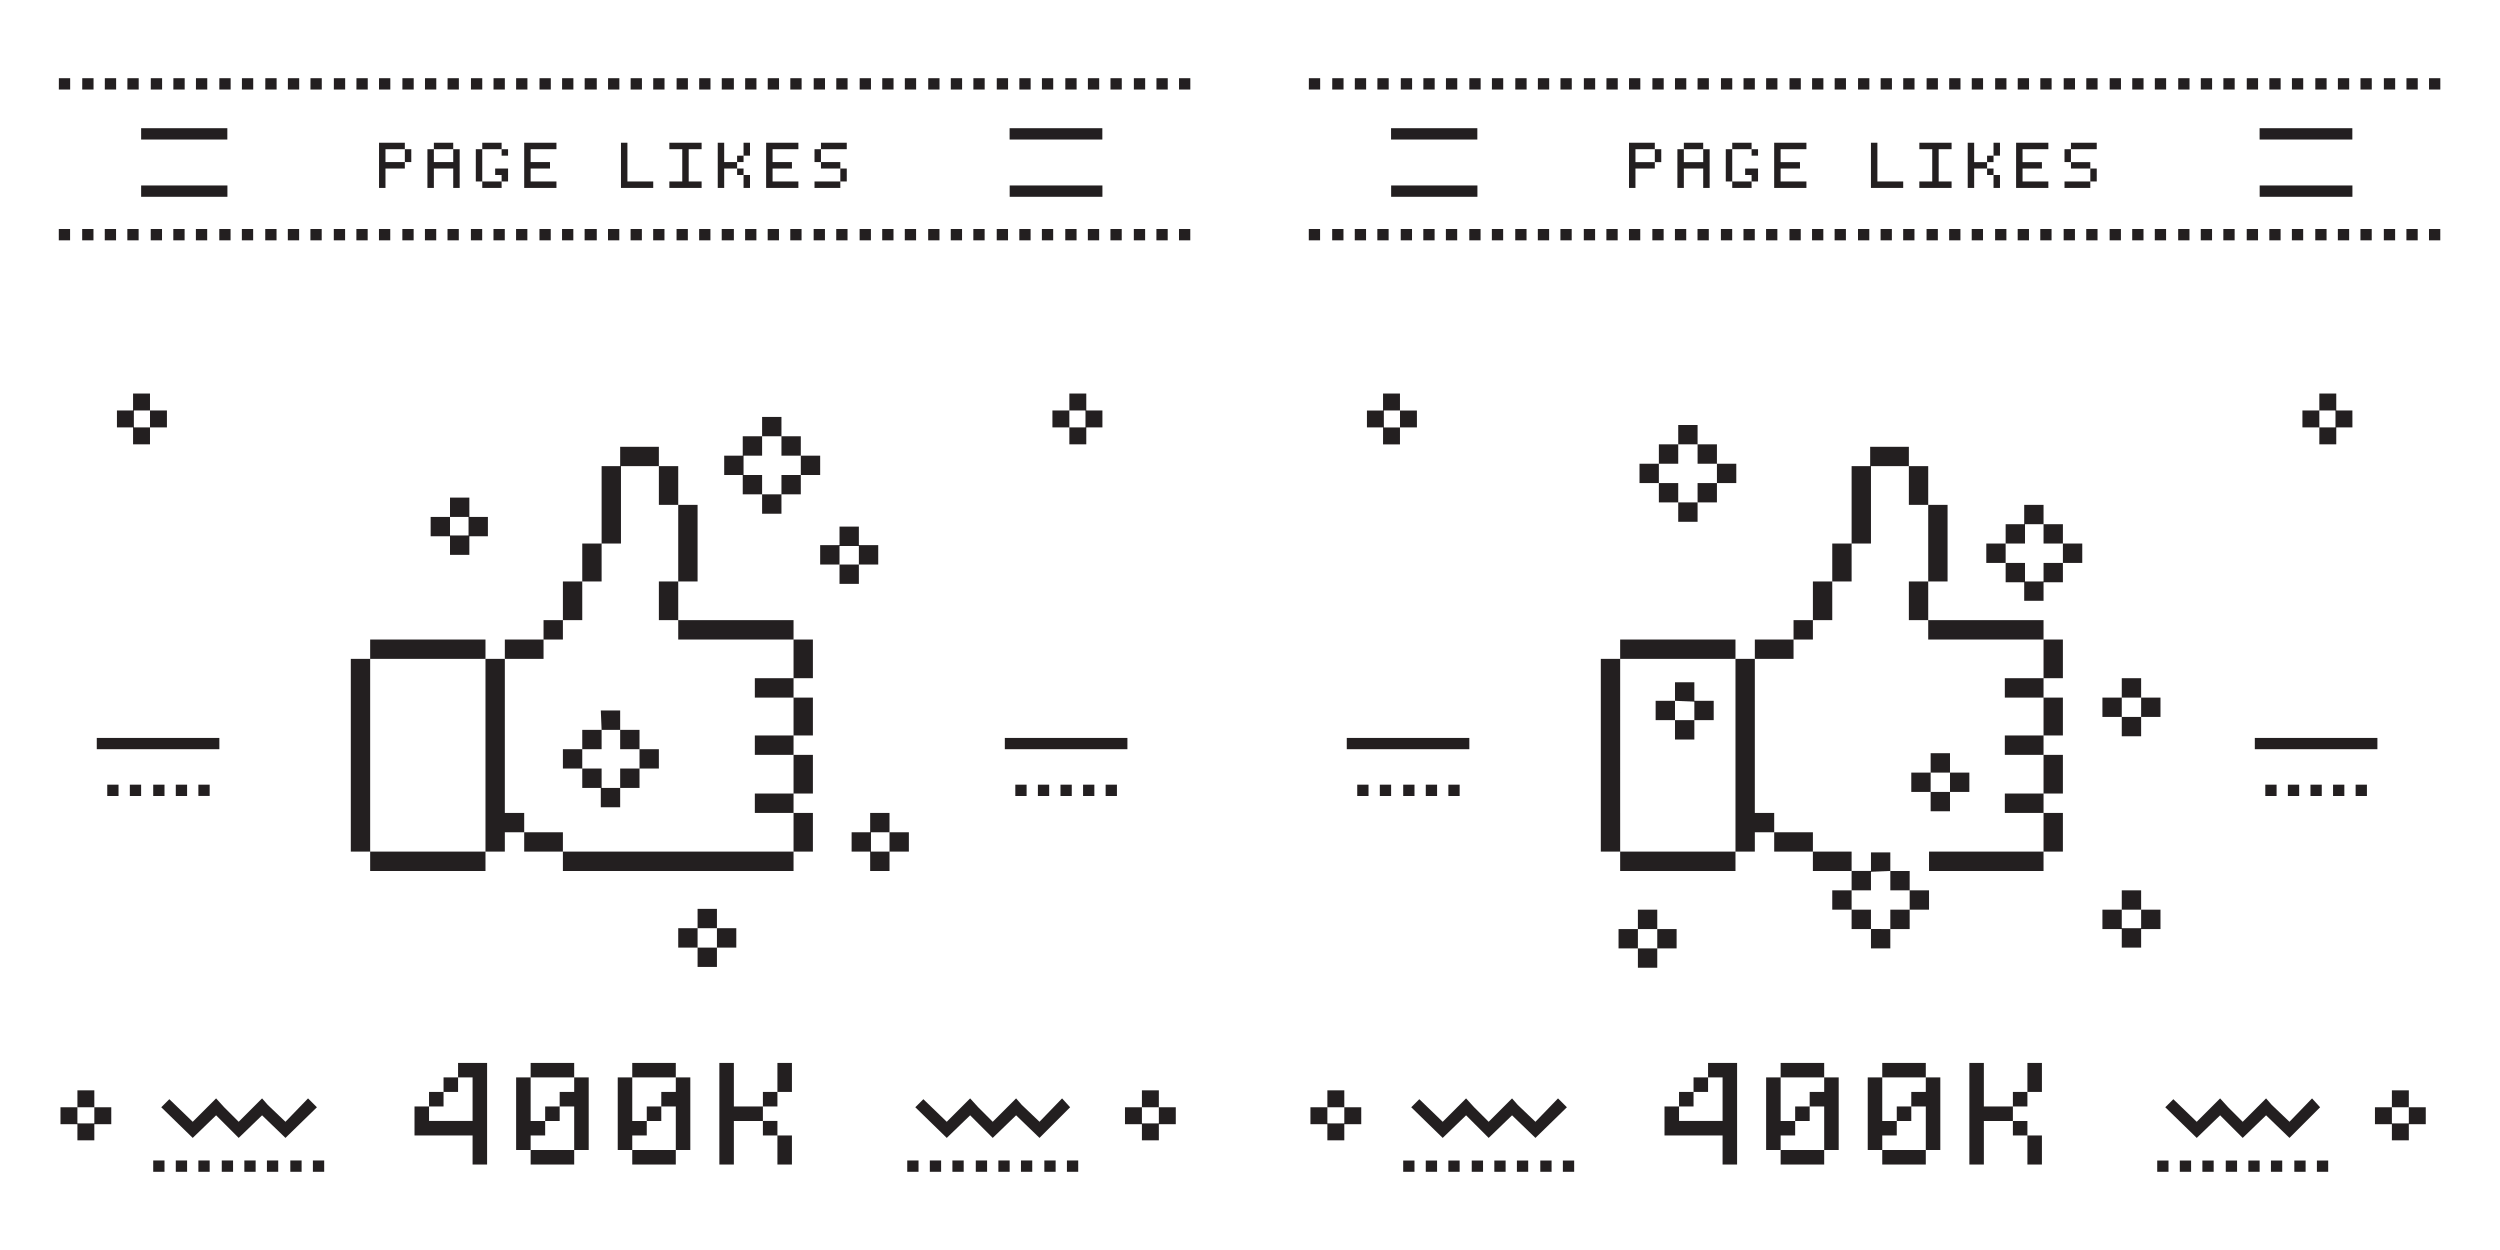 <svg id="Layer_1" xmlns="http://www.w3.org/2000/svg" viewBox="0 0 310 155"><style>.st0{fill:#231f20}</style><path class="st0" d="M137.1 98.7v-1.4h1.4v1.4h-1.4zm-2.8 0v-1.4h1.4v1.4h-1.4zm-2.8 0v-1.4h1.4v1.4h-1.4zm-2.8 0v-1.4h1.4v1.4h-1.4zm-2.8 0v-1.4h1.4v1.4h-1.4zm-1.3-7.2h15.2v1.4h-15.2v-1.4zm-100 7.2v-1.4H26v1.4h-1.4zm-2.8 0v-1.4h1.4v1.4h-1.4zm-2.8 0v-1.4h1.4v1.4H19zm-2.9 0v-1.4h1.4v1.4h-1.4zm-2.8 0v-1.4h1.4v1.4h-1.4zM12 91.5h15.2v1.4H12v-1.4zm35-73.8h3.2v.8h.8v1.6h-.8v.8h-2.4v2.4H47v-5.6zm.8.8v1.6h2.4v-1.6h-2.4zm5.2 0h.8v-.8h2.4v.8h.8v4.8h-.8v-2.4h-2.4v2.4H53v-4.8zm.8 1.6h2.4v-1.6h-2.4v1.6zm5.2-1.6h.8v-.8h2.4v.8h.8v.8h-.8v-.8h-2.4v4h2.4v-.8h-.8v-.8H63v1.6h-.8v.8h-2.4v-.8H59v-4zm6-.8h4v.8h-3.2v1.6h2.4v.8h-2.4v1.6H69v.8h-4v-5.6zm12 0h.8v4.8H81v.8h-4v-5.6zm6 0h4v.8h-1.6v4H87v.8h-4v-.8h1.6v-4H83v-.8zm6 0h.8v2.4h1.6v-.8h.8v-1.6h.8v1.6h-.8v.8h-.8v.8h.8v.8h.8v1.6h-.8v-1.6h-.8v-.8h-1.6v2.4H89v-5.6zm6 0h4v.8h-3.2v1.6h2.4v.8h-2.4v1.6H99v.8h-4v-5.6zm6 .8h.8v-.8h3.2v.8h-3.2v1.6h2.4v.8h.8v1.6h-.8v.8H101v-.8h3.2v-1.6h-2.4v-.8h-.8v-1.6zm31.6 30.3h2.1v2.1h-2.1v-2.1zm0 4.2h2.1v2.1h-2.1V53zm2-2.1h2.1V53h-2.1v-2.1zm-4.1 0h2.1V53h-2.1v-2.1zm-114-2.1h2.1v2.1h-2.1v-2.1zm0 4.2h2.1v2.1h-2.1V53zm-2-2.1h2.1V53h-2.1v-2.1zm4.1 0h2.1V53h-2.1v-2.1zm20.2 94.4v-1.4h1.4v1.4h-1.4zm-2.8 0v-1.4h1.4v1.4H36zm-2.9 0v-1.4h1.4v1.4h-1.4zm-2.8 0v-1.4h1.4v1.4h-1.4zm-2.8 0v-1.4h1.4v1.4h-1.4zm-2.9 0v-1.4H26v1.4h-1.4zm-2.8 0v-1.4h1.4v1.4h-1.4zm-2.8 0v-1.4h1.4v1.4H19zm113.3 0v-1.4h1.4v1.4h-1.4zm-2.8 0v-1.4h1.4v1.4h-1.4zm-2.9 0v-1.4h1.4v1.4h-1.4zm-2.8 0v-1.4h1.4v1.4h-1.4zm-2.8 0v-1.4h1.4v1.4H121zm-2.9 0v-1.4h1.4v1.4h-1.4zm-2.8 0v-1.4h1.4v1.4h-1.4zm-2.8 0v-1.4h1.4v1.4h-1.4zm29.1-6h2.1v2.1h-2.1v-2.1zm0-4.1h2.1v2.1h-2.1v-2.1zm2.1 2.1h2.1v2.1h-2.1v-2.1zm-4.2 0h2.1v2.1h-2.1v-2.1zm-129.9 2h2.1v2.1H9.6v-2.1zm0-4.1h2.1v2.1H9.6v-2.1zm-2.1 2.1h2.1v2.1H7.5v-2.1zm4.2 0h2.1v2.1h-2.1v-2.1zm121 0l-1-1.1-2.8 2.9-2.2-2.1-.7-.8-2.9 2.9-1.8-1.8-1-1.1-2.9 2.9-2.9-2.8-1 1 3.9 3.8 2.9-2.8 2.8 2.8 2.9-2.8 2.9 2.8 3.8-3.8zm-93.4 0l-1.1-1.1-2.8 2.9-2.2-2.1-.7-.8-2.9 2.9-1.8-1.8-1-1.1-2.9 2.9-2.9-2.8-1 1 3.9 3.8 2.9-2.8 2.8 2.8 2.9-2.8 2.9 2.8 3.9-3.8zM146.2 11.1V9.7h1.4v1.4h-1.4zm-2.8 0V9.7h1.4v1.4h-1.4zm-2.8 0V9.7h1.4v1.4h-1.4zm-2.9 0V9.7h1.4v1.4h-1.4zm-2.8 0V9.7h1.4v1.4h-1.4zm-2.8 0V9.7h1.4v1.4h-1.4zm-2.9 0V9.7h1.4v1.4h-1.4zm-2.8 0V9.7h1.4v1.4h-1.4zm-2.8 0V9.7h1.4v1.4h-1.4zm-2.9 0V9.7h1.4v1.4h-1.4zm-2.8 0V9.7h1.4v1.4h-1.4zm-2.8 0V9.7h1.4v1.4h-1.4zm-2.9 0V9.7h1.4v1.4h-1.4zm-2.8 0V9.7h1.4v1.4h-1.4zm-2.8 0V9.7h1.4v1.4h-1.4zm-2.9 0V9.7h1.4v1.4h-1.4zm-2.8 0V9.7h1.4v1.4h-1.4zm-2.9 0V9.7h1.4v1.4H98zm-2.8 0V9.7h1.4v1.4h-1.4zm-2.8 0V9.7h1.4v1.4h-1.4zm-2.9 0V9.7H91v1.4h-1.5zm-2.8 0V9.7h1.4v1.4h-1.4zm-2.8 0V9.7h1.4v1.4h-1.4zm-2.9 0V9.7h1.4v1.4H81zm-2.8 0V9.7h1.4v1.4h-1.4zm-2.8 0V9.7h1.4v1.4h-1.4zm-2.9 0V9.7H74v1.4h-1.5zm-2.8 0V9.7h1.4v1.4h-1.4zm-2.8 0V9.7h1.4v1.4h-1.4zm-2.9 0V9.7h1.4v1.4H64zm-2.8 0V9.7h1.4v1.4h-1.4zm-2.8 0V9.7h1.4v1.4h-1.4zm-2.9 0V9.7h1.4v1.4h-1.4zm-2.8 0V9.7h1.4v1.4h-1.4zm-2.8 0V9.7h1.4v1.4h-1.4zm-2.9 0V9.7h1.4v1.4H47zm-2.8 0V9.7h1.4v1.4h-1.4zm-2.8 0V9.7h1.4v1.4h-1.4zm-2.9 0V9.7h1.4v1.4h-1.4zm-2.8 0V9.7h1.4v1.4h-1.4zm-2.8 0V9.7h1.4v1.4h-1.4zm-2.9 0V9.7h1.4v1.4H30zm-2.8 0V9.7h1.4v1.4h-1.4zm-2.9 0V9.7h1.4v1.4h-1.4zm-2.8 0V9.7h1.4v1.4h-1.4zm-2.8 0V9.7h1.4v1.4h-1.4zm-2.9 0V9.7h1.4v1.4h-1.4zm-2.8 0V9.7h1.4v1.4H13zm-2.8 0V9.7h1.4v1.4h-1.4zm-2.9 0V9.7h1.4v1.4H7.3zm138.9 18.7v-1.4h1.4v1.4h-1.4zm-2.8 0v-1.4h1.4v1.4h-1.4zm-2.8 0v-1.4h1.4v1.4h-1.4zm-2.9 0v-1.4h1.4v1.4h-1.4zm-2.8 0v-1.4h1.4v1.4h-1.4zm-2.8 0v-1.4h1.4v1.4h-1.4zm-2.9 0v-1.4h1.4v1.4h-1.4zm-2.8 0v-1.4h1.4v1.4h-1.4zm-2.8 0v-1.4h1.4v1.4h-1.4zm-2.9 0v-1.4h1.4v1.4h-1.4zm-2.8 0v-1.4h1.4v1.4h-1.4zm-2.8 0v-1.4h1.4v1.4h-1.4zm-2.9 0v-1.4h1.4v1.4h-1.4zm-2.8 0v-1.4h1.4v1.4h-1.4zm-2.8 0v-1.4h1.4v1.4h-1.4zm-2.9 0v-1.4h1.4v1.4h-1.4zm-2.8 0v-1.4h1.4v1.4h-1.4zm-2.9 0v-1.4h1.4v1.4H98zm-2.8 0v-1.4h1.4v1.4h-1.4zm-2.8 0v-1.4h1.4v1.4h-1.4zm-2.9 0v-1.4H91v1.4h-1.5zm-2.8 0v-1.4h1.4v1.4h-1.4zm-2.8 0v-1.4h1.4v1.4h-1.4zm-2.9 0v-1.4h1.4v1.4H81zm-2.8 0v-1.4h1.4v1.4h-1.4zm-2.8 0v-1.4h1.4v1.4h-1.4zm-2.9 0v-1.4H74v1.4h-1.5zm-2.8 0v-1.4h1.4v1.4h-1.4zm-2.8 0v-1.4h1.4v1.4h-1.4zm-2.9 0v-1.4h1.4v1.4H64zm-2.8 0v-1.4h1.4v1.4h-1.4zm-2.8 0v-1.4h1.4v1.4h-1.4zm-2.9 0v-1.4h1.4v1.4h-1.4zm-2.8 0v-1.4h1.4v1.4h-1.4zm-2.8 0v-1.4h1.4v1.4h-1.4zm-2.9 0v-1.4h1.4v1.4H47zm-2.8 0v-1.4h1.4v1.4h-1.4zm-2.8 0v-1.4h1.4v1.4h-1.4zm-2.9 0v-1.4h1.4v1.4h-1.4zm-2.8 0v-1.4h1.4v1.4h-1.4zm-2.8 0v-1.4h1.4v1.4h-1.4zm-2.9 0v-1.4h1.4v1.4H30zm-2.8 0v-1.4h1.4v1.4h-1.4zm-2.9 0v-1.4h1.4v1.4h-1.4zm-2.8 0v-1.4h1.4v1.4h-1.4zm-2.8 0v-1.4h1.4v1.4h-1.4zm-2.9 0v-1.4h1.4v1.4h-1.4zm-2.8 0v-1.4h1.4v1.4H13zm-2.8 0v-1.4h1.4v1.4h-1.4zm-2.9 0v-1.4h1.4v1.4H7.3zm117.9-13.9h11.5v1.4h-11.5v-1.4zm-107.7 0h10.7v1.4H17.5v-1.4zM125.2 23h11.5v1.4h-11.5V23zM17.5 23h10.7v1.4H17.5V23zm89 44.6h2.4V70h-2.4v-2.4zm-2.4-2.3h2.4v2.4h-2.4v-2.4zm0 4.7h2.4v2.4h-2.4V70zm-2.4-2.4h2.4V70h-2.4v-2.4zm-43.6-3.5h2.4v2.4h-2.4v-2.4zm-2.3-2.4h2.4v2.4h-2.4v-2.4zm0 4.7h2.4v2.4h-2.4v-2.4zm-2.4-2.3h2.4v2.4h-2.4v-2.4zm56.9 39.1h2.4v2.4h-2.4v-2.4zm-2.4-2.4h2.4v2.4h-2.4v-2.4zm0 4.8h2.4v2.4h-2.4v-2.4zm-2.3-2.4h2.4v2.4h-2.4v-2.4zm-16.7 11.9h2.4v2.4h-2.4v-2.4zm-2.4-2.4h2.4v2.4h-2.4v-2.4zm0 4.8h2.4v2.4h-2.4v-2.4zm-2.4-2.4h2.4v2.4h-2.4v-2.4zm10.4-63.4h2.4v2.4h-2.4v-2.4zm-2.4 2.4h2.4v2.4h-2.4v-2.4zm-2.3 2.4h2.4v2.4h-2.4v-2.4zm9.5 0h2.4v2.4h-2.4v-2.4zm-7.2 2.4h2.4v2.4h-2.4v-2.4zm4.8-4.8h2.4v2.4h-2.4v-2.4zm0 4.8h2.4v2.4h-2.4v-2.4zm-2.4 2.4h2.4v2.4h-2.4v-2.4zM74.6 90.5h2.3v-2.4h-2.4l.1 2.4h-2.4v2.4h2.4v-2.4zm-4.8 2.4v2.4h2.4v-2.4h-2.4zm9.5 2.4h2.4v-2.4h-2.4v2.4zm-4.7 0h-2.4v2.4h2.3v2.4h2.4v-2.4h-2.3v-2.4zm4.7-2.4v-2.4h-2.4v2.4h2.4zm-2.4 4.8h2.4v-2.4h-2.4v2.4zm-26.2-16h9.5v-2.4H45.9v2.4h4.8zm-4.8 19.1V86.2v-4.5h-2.4v23.9h2.4v-4.8zm16.7 0V86.2v-4.5h-2.4v23.9h2.4v-2.4H65v-2.4h-2.4zm4.8 2.4H65v2.4h4.8v-2.4h-2.4zm26.2 2.4H69.8v2.4h28.6v-2.4h-4.8zm4.8 0h2.4v-4.8h-2.4v4.8zm0-7.2h2.4v-4.8h-2.4v4.8zm-4.8-7.2v2.4h4.8v-2.4h-4.8zm4.8-2.3v2.3h2.4v-4.7h-2.4v2.4zm-4.8-4.8v2.4h4.8v-2.4h-4.8zm4.8-4.8v4.8h2.4v-4.8h-2.4zm-16.7-4.8v2.4h2.4v-4.8h-2.4v2.4zm2.4-7.1v4.7h2.4v-9.5h-2.4v4.8zm-2.4-4.8h2.4v-4.8h-2.4v4.8zM77 65v-7.2h4.7v-2.4h-4.8v2.4h-2.3v9.6H77V65zm-2.4 4.8v-2.4h-2.4v4.7h2.4v-2.3zm-2.4 4.7v-2.4h-2.4v4.8h2.4v-2.4zm-2.4 2.4h-2.4v2.4h2.4v-2.4zm-2.4 4.8v-2.4h-4.8v2.4h4.8zm19.1-2.4h11.9v-2.4H84.1v2.4h2.4zm7.1 19.1v2.4h4.8v-2.4h-4.8zm-35.8 7.2H45.9v2.4h14.3v-2.4h-2.4zm-6.4 31.6h1.8v-1.8H55v-1.8h1.8v-1.8h3.6v12.6h-1.8v-3.6h-7.2v-3.6zm7.2-3.6h-1.8v1.8H55v1.8h-1.8v1.8h5.4v-5.4zm5.4 0h1.8v-1.8h5.4v1.8H73v9h-1.8v1.8h-5.4v-1.8H64v-9zm1.8 5.4h1.8v-1.8h1.8v-1.8h1.8v-1.8h-5.4v5.4zm5.4-1.8h-1.8v1.8h-1.8v1.8h-1.8v1.8h5.4v-5.4zm5.4-3.6h1.8v-1.8h5.4v1.8h1.8v9h-1.8v1.8h-5.4v-1.8h-1.8v-9zm1.8 5.4h1.8v-1.8H82v-1.8h1.8v-1.8h-5.4v5.4zm5.4-1.8H82v1.8h-1.8v1.8h-1.8v1.8h5.4v-5.4zm5.4-5.4H91v5.4h3.6v-1.8h1.8v-3.6h1.8v3.6h-1.8v1.8h-1.8v1.8h1.8v1.8h1.8v3.6h-1.8v-3.6h-1.8V139H91v5.4h-1.8v-12.6zm202.9-33.1v-1.4h1.4v1.4h-1.4zm-2.8 0v-1.4h1.4v1.4h-1.4zm-2.8 0v-1.4h1.4v1.4h-1.4zm-2.8 0v-1.4h1.4v1.4h-1.4zm-2.8 0v-1.4h1.4v1.4h-1.4zm-1.3-7.2h15.2v1.4h-15.2v-1.4zm-100 7.2v-1.4h1.4v1.4h-1.4zm-2.8 0v-1.4h1.4v1.4h-1.4zm-2.8 0v-1.4h1.4v1.4H174zm-2.9 0v-1.4h1.4v1.4h-1.4zm-2.8 0v-1.4h1.4v1.4h-1.4zm-1.3-7.2h15.2v1.4H167v-1.4zm35-73.8h3.2v.8h.8v1.6h-.8v.8h-2.4v2.4h-.8v-5.6zm.8.8v1.6h2.4v-1.6h-2.4zm5.2 0h.8v-.8h2.4v.8h.8v4.8h-.8v-2.4h-2.4v2.4h-.8v-4.8zm.8 1.6h2.4v-1.6h-2.4v1.6zm5.2-1.6h.8v-.8h2.4v.8h.8v.8h-.8v-.8h-2.4v4h2.4v-.8h-.8v-.8h1.6v1.6h-.8v.8h-2.4v-.8h-.8v-4zm6-.8h4v.8h-3.2v1.6h2.4v.8h-2.4v1.6h3.2v.8h-4v-5.6zm12 0h.8v4.8h3.2v.8h-4v-5.6zm6 0h4v.8h-1.6v4h1.6v.8h-4v-.8h1.6v-4H238v-.8zm6 0h.8v2.4h1.6v-.8h.8v-1.6h.8v1.6h-.8v.8h-.8v.8h.8v.8h.8v1.6h-.8v-1.6h-.8v-.8h-1.6v2.4h-.8v-5.6zm6 0h4v.8h-3.2v1.6h2.4v.8h-2.4v1.6h3.2v.8h-4v-5.6zm6 .8h.8v-.8h3.2v.8h-3.2v1.6h2.4v.8h.8v1.6h-.8v.8H256v-.8h3.2v-1.6h-2.4v-.8h-.8v-1.6zm31.6 30.3h2.1v2.1h-2.1v-2.1zm0 4.2h2.1v2.1h-2.1V53zm2-2.1h2.1V53h-2.1v-2.1zm-4.1 0h2.1V53h-2.1v-2.1zm-114-2.1h2.1v2.1h-2.1v-2.1zm0 4.2h2.1v2.1h-2.1V53zm-2-2.1h2.1V53h-2.1v-2.1zm4.1 0h2.1V53h-2.1v-2.1zm20.2 94.4v-1.4h1.4v1.4h-1.4zm-2.8 0v-1.4h1.4v1.4H191zm-2.9 0v-1.4h1.4v1.4h-1.4zm-2.8 0v-1.4h1.4v1.4h-1.4zm-2.8 0v-1.4h1.4v1.4h-1.4zm-2.9 0v-1.4h1.4v1.4h-1.4zm-2.8 0v-1.4h1.4v1.4h-1.4zm-2.8 0v-1.4h1.4v1.4H174zm113.3 0v-1.4h1.4v1.4h-1.4zm-2.8 0v-1.4h1.4v1.4h-1.4zm-2.9 0v-1.4h1.4v1.4h-1.4zm-2.8 0v-1.4h1.4v1.4h-1.4zm-2.8 0v-1.4h1.4v1.4H276zm-2.9 0v-1.4h1.4v1.4h-1.4zm-2.8 0v-1.4h1.4v1.4h-1.4zm-2.8 0v-1.4h1.4v1.4h-1.4zm29.1-6h2.1v2.1h-2.1v-2.1zm0-4.1h2.1v2.1h-2.1v-2.1zm2.1 2.1h2.1v2.1h-2.1v-2.1zm-4.2 0h2.1v2.1h-2.1v-2.1zm-129.9 2h2.1v2.1h-2.1v-2.1zm0-4.1h2.1v2.1h-2.1v-2.1zm-2.1 2.1h2.1v2.1h-2.1v-2.1zm4.2 0h2.1v2.1h-2.1v-2.1zm121 0l-1-1.1-2.8 2.9-2.2-2.1-.7-.8-2.9 2.9-1.8-1.8-1-1.1-2.9 2.9-2.9-2.8-1 1 3.9 3.8 2.9-2.8 2.8 2.8 2.9-2.8 2.9 2.8 3.8-3.8zm-93.4 0l-1.1-1.1-2.8 2.9-2.2-2.1-.7-.8-2.9 2.9-1.8-1.8-1-1.1-2.9 2.9-2.9-2.8-1 1 3.9 3.8 2.9-2.8 2.8 2.8 2.9-2.8 2.9 2.8 3.9-3.8zM301.2 11.1V9.7h1.4v1.4h-1.4zm-2.8 0V9.7h1.4v1.4h-1.4zm-2.8 0V9.7h1.4v1.4h-1.4zm-2.9 0V9.7h1.4v1.4h-1.4zm-2.8 0V9.7h1.4v1.4h-1.4zm-2.8 0V9.7h1.4v1.4h-1.4zm-2.9 0V9.7h1.4v1.4h-1.4zm-2.8 0V9.7h1.4v1.4h-1.4zm-2.8 0V9.7h1.4v1.4h-1.4zm-2.9 0V9.7h1.4v1.4h-1.4zm-2.8 0V9.7h1.4v1.4h-1.4zm-2.8 0V9.7h1.4v1.4h-1.4zm-2.9 0V9.7h1.4v1.4h-1.4zm-2.8 0V9.7h1.4v1.4h-1.4zm-2.8 0V9.7h1.4v1.4h-1.4zm-2.9 0V9.7h1.4v1.4h-1.4zm-2.8 0V9.7h1.4v1.4h-1.4zm-2.9 0V9.7h1.4v1.4H253zm-2.8 0V9.7h1.4v1.4h-1.4zm-2.8 0V9.7h1.4v1.4h-1.4zm-2.9 0V9.7h1.4v1.4h-1.4zm-2.8 0V9.7h1.4v1.4h-1.4zm-2.8 0V9.7h1.4v1.4h-1.4zm-2.9 0V9.7h1.4v1.4H236zm-2.8 0V9.7h1.4v1.4h-1.4zm-2.8 0V9.7h1.4v1.4h-1.4zm-2.9 0V9.7h1.4v1.4h-1.4zm-2.8 0V9.7h1.4v1.4h-1.4zm-2.8 0V9.7h1.4v1.4h-1.4zm-2.9 0V9.7h1.4v1.4H219zm-2.8 0V9.7h1.4v1.4h-1.4zm-2.8 0V9.7h1.4v1.4h-1.4zm-2.9 0V9.7h1.4v1.4h-1.4zm-2.8 0V9.7h1.4v1.4h-1.4zm-2.8 0V9.7h1.4v1.4h-1.4zm-2.9 0V9.7h1.4v1.4H202zm-2.8 0V9.7h1.4v1.4h-1.4zm-2.8 0V9.7h1.4v1.4h-1.4zm-2.9 0V9.7h1.4v1.4h-1.4zm-2.8 0V9.7h1.4v1.4h-1.4zm-2.8 0V9.7h1.4v1.4h-1.4zm-2.9 0V9.7h1.4v1.4H185zm-2.8 0V9.7h1.4v1.4h-1.4zm-2.9 0V9.7h1.4v1.4h-1.4zm-2.8 0V9.7h1.4v1.4h-1.4zm-2.8 0V9.7h1.4v1.4h-1.4zm-2.9 0V9.7h1.4v1.4h-1.4zm-2.8 0V9.7h1.4v1.4H168zm-2.8 0V9.7h1.4v1.4h-1.4zm-2.9 0V9.7h1.4v1.4h-1.4zm138.9 18.7v-1.4h1.4v1.4h-1.4zm-2.8 0v-1.4h1.4v1.4h-1.4zm-2.8 0v-1.4h1.4v1.4h-1.4zm-2.9 0v-1.4h1.4v1.4h-1.4zm-2.8 0v-1.4h1.4v1.4h-1.4zm-2.8 0v-1.4h1.4v1.4h-1.4zm-2.9 0v-1.4h1.4v1.4h-1.4zm-2.8 0v-1.4h1.4v1.4h-1.4zm-2.8 0v-1.4h1.4v1.4h-1.4zm-2.9 0v-1.4h1.4v1.4h-1.4zm-2.8 0v-1.4h1.4v1.4h-1.4zm-2.8 0v-1.4h1.4v1.4h-1.4zm-2.9 0v-1.4h1.4v1.4h-1.4zm-2.8 0v-1.4h1.4v1.4h-1.4zm-2.8 0v-1.4h1.4v1.4h-1.4zm-2.9 0v-1.4h1.4v1.4h-1.4zm-2.8 0v-1.4h1.4v1.4h-1.4zm-2.9 0v-1.4h1.4v1.4H253zm-2.8 0v-1.4h1.4v1.4h-1.4zm-2.8 0v-1.4h1.4v1.4h-1.4zm-2.9 0v-1.4h1.4v1.4h-1.4zm-2.8 0v-1.4h1.4v1.4h-1.4zm-2.8 0v-1.4h1.4v1.4h-1.4zm-2.9 0v-1.4h1.4v1.4H236zm-2.8 0v-1.4h1.4v1.4h-1.4zm-2.8 0v-1.4h1.4v1.4h-1.4zm-2.9 0v-1.4h1.4v1.4h-1.4zm-2.8 0v-1.4h1.4v1.4h-1.4zm-2.8 0v-1.4h1.4v1.4h-1.4zm-2.9 0v-1.4h1.4v1.4H219zm-2.8 0v-1.4h1.4v1.4h-1.4zm-2.8 0v-1.4h1.4v1.4h-1.4zm-2.9 0v-1.4h1.4v1.4h-1.4zm-2.8 0v-1.4h1.4v1.4h-1.4zm-2.8 0v-1.4h1.4v1.4h-1.4zm-2.9 0v-1.4h1.4v1.4H202zm-2.8 0v-1.4h1.4v1.4h-1.4zm-2.8 0v-1.4h1.4v1.4h-1.4zm-2.9 0v-1.4h1.4v1.4h-1.4zm-2.8 0v-1.4h1.4v1.4h-1.4zm-2.8 0v-1.4h1.4v1.4h-1.4zm-2.9 0v-1.4h1.4v1.4H185zm-2.8 0v-1.4h1.4v1.4h-1.4zm-2.9 0v-1.4h1.4v1.4h-1.4zm-2.8 0v-1.4h1.4v1.4h-1.4zm-2.8 0v-1.4h1.4v1.4h-1.4zm-2.9 0v-1.4h1.4v1.4h-1.4zm-2.8 0v-1.4h1.4v1.4H168zm-2.8 0v-1.4h1.4v1.4h-1.4zm-2.9 0v-1.4h1.4v1.4h-1.4zm117.9-13.9h11.5v1.4h-11.5v-1.4zm-107.7 0h10.7v1.4h-10.7v-1.4zM280.2 23h11.5v1.4h-11.5V23zm-107.7 0h10.7v1.4h-10.7V23zm93 63.5h2.4v2.4h-2.4v-2.4zm-2.4-2.4h2.4v2.4h-2.4v-2.4zm0 4.8h2.4v2.4h-2.4v-2.4zm-2.4-2.4h2.4v2.4h-2.4v-2.4zm-55.2 28.7h2.4v2.4h-2.4v-2.4zm-2.4-2.4h2.4v2.4h-2.4v-2.4zm0 4.8h2.4v2.4h-2.4v-2.4zm-2.4-2.4h2.4v2.4h-2.4v-2.4zm64.8-2.4h2.4v2.4h-2.4v-2.4zm-2.4-2.4h2.4v2.4h-2.4v-2.4zm0 4.7h2.4v2.4h-2.4v-2.4zm-2.4-2.3h2.4v2.4h-2.4v-2.4zM251 62.6h2.4V65H251v-2.4zm-2.3 2.4h2.4v2.4h-2.4V65zm-2.4 2.4h2.4v2.4h-2.4v-2.4zm9.5 0h2.4v2.4h-2.4v-2.4zm-7.1 2.4h2.4v2.4h-2.4v-2.4zm4.7-4.8h2.4v2.4h-2.4V65zm0 4.8h2.4v2.4h-2.4v-2.4zm-2.4 2.3h2.4v2.4H251v-2.4zm-42.9-19.4h2.4v2.4h-2.4v-2.4zm-2.4 2.4h2.4v2.4h-2.4v-2.4zm-2.4 2.4h2.4v2.4h-2.4v-2.4zm9.6 0h2.4v2.4h-2.4v-2.4zm-7.2 2.4h2.4v2.4h-2.4v-2.4zm4.8-4.8h2.4v2.4h-2.4v-2.4zm0 4.8h2.4v2.4h-2.4v-2.4zm-2.4 2.4h2.4v2.4h-2.4v-2.4zm36.1 35.9v-2.4h-2.4v2.4h2.4zm-4.8-4.8v2.4h2.4v-2.4h-2.4zm0 7.2h2.4v-2.4h-2.4v2.4zm-2.4-4.8v2.4h2.4v-2.4H237zm-26.9-6.5h2.4v-2.4h-2.4v2.4zm-2.4-2.4h-2.4v2.4h2.4v-2.4l2.4.1v-2.4h-2.4v2.3zm2.4 4.8v-2.4h-2.4v2.4h2.4zm17.1 21.1h2.4v-2.4h-2.4v2.4zm9.6 0h2.4v-2.4h-2.4v2.4zm-7.2 0v2.4h2.4v-2.4h-2.4zm4.8-4.8v-2.3H232v2.3h-2.4v2.4h2.4v-2.3l2.4-.1v2.4h2.4V108h-2.4zm0 7.2h2.4v-2.4h-2.4v2.4zm-2.4 2.4h2.4v-2.4H232v2.4zm-26.3-35.9h9.5v-2.4h-14.3v2.4h4.8zm-4.8 19.1V86.2v-4.5h-2.4v23.9h2.4v-4.8zm16.7 0V86.2v-4.5h-2.4v23.9h2.4v-2.4h2.4v-2.4h-2.4zm4.8 2.4H220v2.4h4.8v-2.4h-2.4zm2.4 2.4v2.4h4.8v-2.4h-4.8zm23.8 0h-9.4v2.4h14.2v-2.4h-4.8zm4.8 0h2.4v-4.8h-2.4v4.8zm0-7.2h2.4v-4.8h-2.4v4.8zm-4.8-7.2v2.4h4.8v-2.4h-4.8zm4.8-2.3v2.3h2.4v-4.7h-2.4v2.4zm-4.8-4.8v2.4h4.8v-2.4h-4.8zm4.8-4.8v4.8h2.4v-4.8h-2.4zm-2.4-2.4h-11.9v2.4h14.3v-2.4H251zm-11.9-2.4v-2.4h-2.4v4.8h2.4v-2.4zm2.4-4.7v-7.2h-2.4v9.5h2.4v-2.3zm-4.8-7.2h2.4v-4.8h-2.4v4.8zM232 65v-7.2h4.7v-2.4h-4.8v2.4h-2.3v9.6h2.4V65zm-4.8 4.7v2.4h2.4v-4.7h-2.4v2.3zm-2.4 4.8v2.4h2.4v-4.8h-2.4v2.4zm-2.4 4.8h2.4v-2.4h-2.4v2.4zm-4.8 0v2.4h4.8v-2.4h-4.8zm31 19.1v2.4h4.8v-2.4h-4.8zm-35.8 7.2h-11.9v2.4h14.3v-2.4h-2.4zm-6.4 31.6h1.8v-1.8h1.8v-1.8h1.8v-1.8h3.6v12.6h-1.8v-3.6h-7.2v-3.6zm7.2-3.6h-1.8v1.8H210v1.8h-1.8v1.8h5.4v-5.4zm5.4 0h1.8v-1.8h5.4v1.8h1.8v9h-1.8v1.8h-5.4v-1.8H219v-9zm1.8 5.4h1.8v-1.8h1.8v-1.8h1.8v-1.8h-5.4v5.4zm5.4-1.8h-1.8v1.8h-1.8v1.8h-1.8v1.8h5.4v-5.4zm5.4-3.6h1.8v-1.8h5.4v1.8h1.8v9h-1.8v1.8h-5.4v-1.8h-1.8v-9zm1.8 5.4h1.8v-1.8h1.8v-1.8h1.8v-1.8h-5.4v5.4zm5.4-1.8H237v1.8h-1.8v1.8h-1.8v1.8h5.4v-5.4zm5.4-5.4h1.8v5.4h3.6v-1.8h1.8v-3.6h1.8v3.6h-1.8v1.8h-1.8v1.8h1.8v1.8h1.8v3.6h-1.8v-3.6h-1.8V139H246v5.4h-1.8v-12.6z"/></svg>